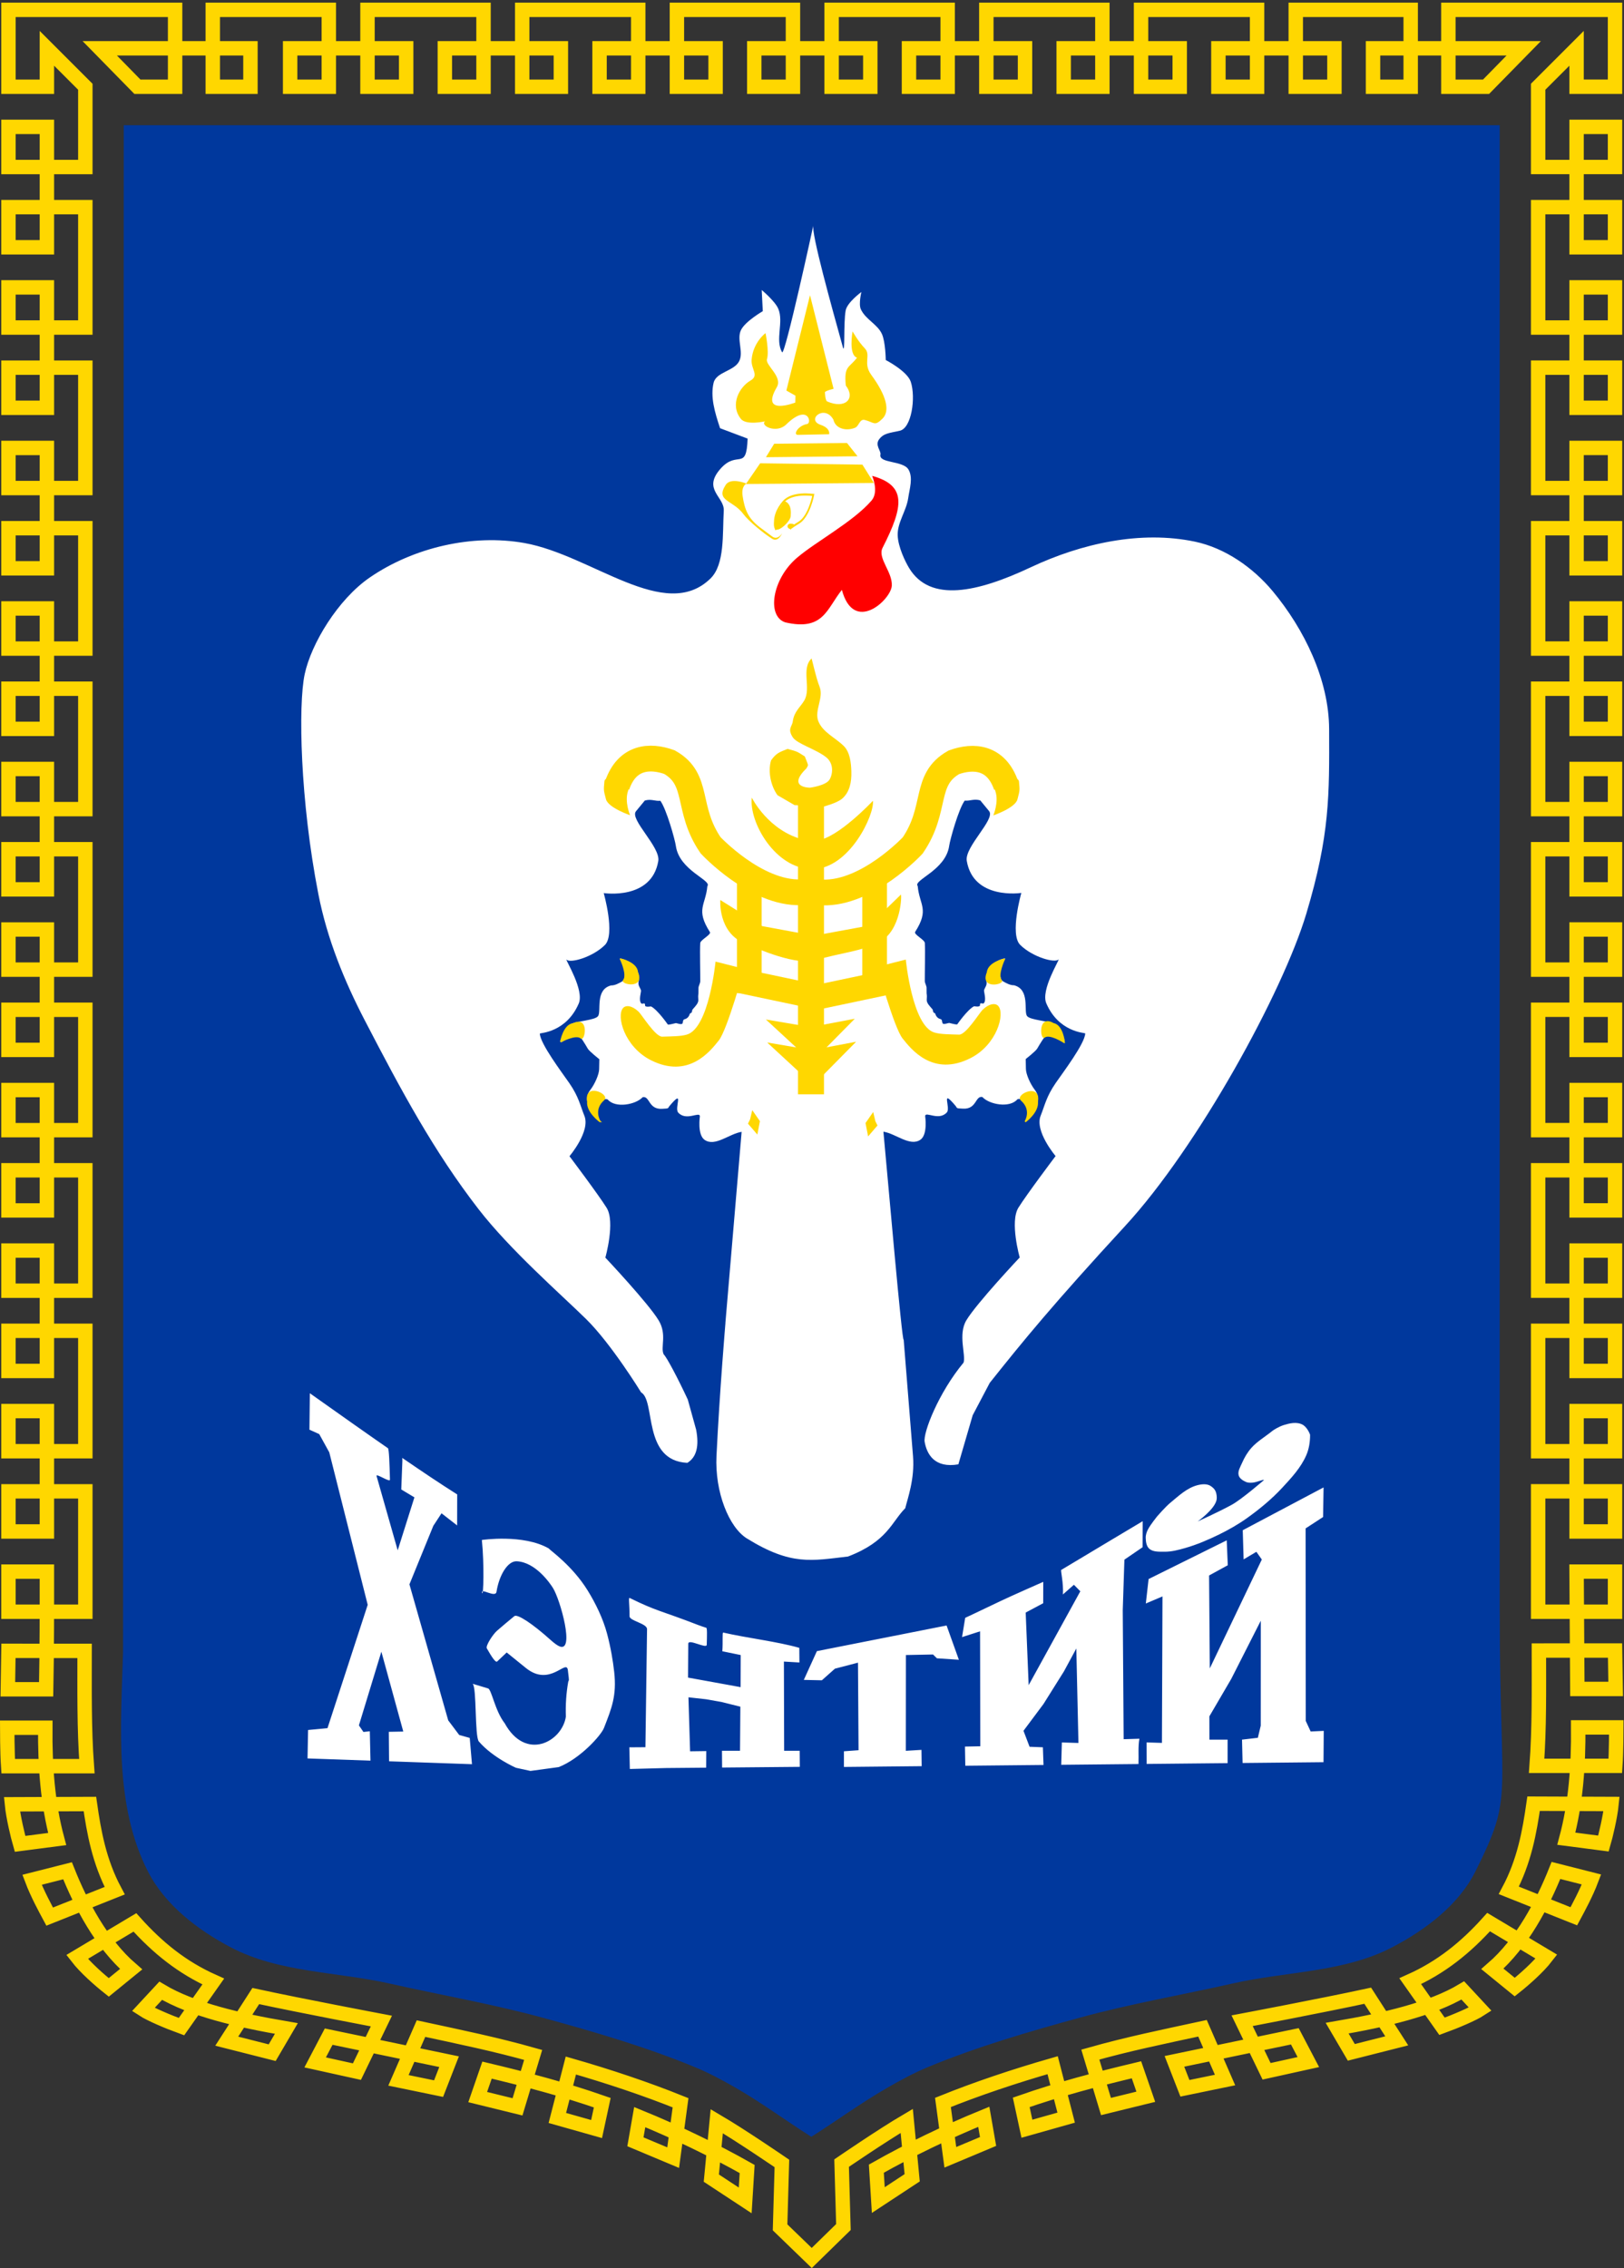 <?xml version="1.0" encoding="UTF-8" standalone="no"?>
<!-- Created with Inkscape (http://www.inkscape.org/) -->

<svg
   xmlns:dc="http://purl.org/dc/elements/1.1/"
   xmlns:cc="http://creativecommons.org/ns#"
   xmlns:rdf="http://www.w3.org/1999/02/22-rdf-syntax-ns#"
   xmlns:svg="http://www.w3.org/2000/svg"
   xmlns="http://www.w3.org/2000/svg"
   xmlns:sodipodi="http://sodipodi.sourceforge.net/DTD/sodipodi-0.dtd"
   xmlns:inkscape="http://www.inkscape.org/namespaces/inkscape"
   width="338"
   height="472"
   id="svg13046"
   version="1.1"
   inkscape:version="0.91 r13725"
   sodipodi:docname="Mn cos khentii aimag.svg"
   inkscape:export-filename="C:\drawing-6.png"
   inkscape:export-xdpi="90"
   inkscape:export-ydpi="90">
  <rect width="100%" height="100%" fill="#333333" stroke="none"/>
  <defs
     id="defs13048" />
  <sodipodi:namedview
     id="base"
     pagecolor="#ffffff"
     bordercolor="#666666"
     borderopacity="1.0"
     inkscape:pageopacity="0.0"
     inkscape:pageshadow="2"
     inkscape:zoom="1.4487369"
     inkscape:cx="73.206956"
     inkscape:cy="218.27338"
     inkscape:current-layer="layer6"
     inkscape:document-units="px"
     showgrid="false"
     inkscape:window-width="1562"
     inkscape:window-height="918"
     inkscape:window-x="43"
     inkscape:window-y="21"
     inkscape:window-maximized="0"
     showguides="true"
     inkscape:guide-bbox="true"
     fit-margin-top="0"
     fit-margin-left="0"
     fit-margin-right="0"
     fit-margin-bottom="0"
     inkscape:snap-global="true"
     inkscape:snap-intersection-paths="true"
     inkscape:snap-others="false"
     inkscape:snap-grids="false"
     inkscape:snap-to-guides="false"
     inkscape:object-nodes="true"
     inkscape:object-paths="true"
     inkscape:showpageshadow="false" />
  <g
     inkscape:groupmode="layer"
     id="layer2"
     inkscape:label="background"
     style="display:inline"
     transform="translate(0,-261.333)"
     sodipodi:insensitive="true">
    <path
       style="color:#000000;font-style:normal;font-variant:normal;font-weight:normal;font-stretch:normal;font-size:medium;line-height:normal;font-family:sans-serif;text-indent:0;text-align:start;text-decoration:none;text-decoration-line:none;text-decoration-style:solid;text-decoration-color:#000000;letter-spacing:normal;word-spacing:normal;text-transform:none;direction:ltr;block-progression:tb;writing-mode:lr-tb;baseline-shift:baseline;text-anchor:start;white-space:normal;clip-rule:nonzero;display:inline;overflow:visible;visibility:visible;opacity:1;isolation:auto;mix-blend-mode:normal;color-interpolation:sRGB;color-interpolation-filters:linearRGB;solid-color:#000000;solid-opacity:1;fill:#00389d;fill-opacity:1;fill-rule:evenodd;stroke:none;stroke-width:16;stroke-linecap:butt;stroke-linejoin:miter;stroke-miterlimit:4;stroke-dasharray:none;stroke-dashoffset:0;stroke-opacity:1;color-rendering:auto;image-rendering:auto;shape-rendering:auto;text-rendering:auto;enable-background:accumulate"
       d="m 25.756,287.387 286.373,0 0,275.959 0,33.576 0.008,0.17 c 0,39.608 2.973,37.575 -5.039,53.652 -3.49,7.003 -10.403,12.2 -17.338,15.824 -10.006,5.229 -22.015,5.019 -33.029,7.5 -10.634,2.395 -21.4,4.254 -31.914,7.131 -10.692,2.925 -21.382,6.044 -31.625,10.279 -2.927,1.21 -5.726,2.725 -8.473,4.303 -5.456,3.134 -11.018,7.183 -15.861,10.23 -5.354,-3.388 -10.285,-7.056 -15.684,-10.164 -2.745,-1.58 -5.546,-3.091 -8.473,-4.301 -10.244,-4.235 -20.934,-7.356 -31.627,-10.281 -10.513,-2.876 -21.279,-4.734 -31.912,-7.129 -11.014,-2.481 -23.023,-2.271 -33.029,-7.5 -6.935,-3.624 -13.78,-8.857 -17.338,-15.826 -6.966,-13.645 -5.655,-29.734 -5.189,-45.668 0,0 0.004,37.051 0.004,-0.121 l 0.146,-317.635 z"
       id="path4177"
       inkscape:connector-curvature="0"
       sodipodi:nodetypes="cccccaaaaaacaaaaaacccc" />
  </g>
  <g
     inkscape:groupmode="layer"
     id="layer6"
     inkscape:label="meander"
     style="display:inline"
     transform="translate(0,-261.333)">
    <path
       style="fill:none;fill-rule:evenodd;stroke:#ffd700;stroke-width:3;stroke-linecap:butt;stroke-linejoin:miter;stroke-miterlimit:4;stroke-dasharray:none;stroke-opacity:1"
       d="m 301.447,279.387 7.841,0 7.841,-8 -31.365,10e-6 0,8 7.841,0 0,-16 -23.922,0 0,16 8.05,0 0,-8 -24.15,0 0,8 8.05,0 0,-16 -24.15,0 0,16 8.05,0 0,-8 -24.15,-10e-6 1e-5,8 8.05,0 0,-16 -24.15,0 0,16 8.05,0 0,-8 -24.15,0 0,8 8.05,0 0,-16 -24.15,0 0,16 8.05,0 0,-8 -24.15,-10e-6 10e-6,8 8.05,0 0,-16 -24.15,0 0,16 8.05,0 0,-8 -24.15,0 0,8 8.05,0 0,-16 -24.15,0 0,16 8.05,0 0,-8 -24.15,-10e-6 1e-5,8 8.05,0 0,-16 -24.15,0 0,16 8.05,0 0,-8 -24.15,0 0,8 8.05,0 0,-16 -24.15,0 10e-6,16 7.841,0 0,-8 -31.365,-10e-6 7.841,8 7.841,0 0,-16 -34.683,-10e-6 0,16 8,0 0,-8 8,8 0,16.703 -16,0 0,-8.352 8,0 0,25.055 -8,0 0,-8.352 16,0 0,25.055 -16,0 0,-8.352 8,0 0,25.055 -8,0 0,-8.352 16,0 0,25.055 -16,0 0,-8.352 8,0 0,25.055 -8,0 0,-8.352 16,0 0,25.055 -16,0 0,-8.352 8,0 0,25.055 -8,0 0,-8.352 16,0 0,25.055 -16,0 0,-8.352 8,0 0,25.055 -8,0 0,-8.352 16,0 0,25.055 -16,0 0,-8.352 8,0 0,25.055 -8,0 0,-8.352 16,0 0,25.055 -16,0 0,-8.352 8,0 0,25.055 -8,0 0,-8.352 16,0 0,25.055 -16,0 0,-8.352 8,0 0,25.055 -8,0 0,-8.352 16,0 0,25.055 -16,0 0,-8.352 8,0 0,25.055 -8,0 0,-8.352 16,0 0,25.055 -16,0 0,-8.352 8,0 c 0.003,8.164 0.008,16.328 -0.155,24.491 l -7.974,0 0.129,-8 15.85,0.007 c 0,7.993 -0.114,16.199 0.466,23.993 l -16.375,0 c -0.194,-2.77 -0.199,-8 -0.199,-8 l 7.923,0 c -0.064,7.858 0.476,15.755 2.473,23.163 l -7.724,1.005 c -0.451,-1.546 -1.428,-5.591 -1.685,-8.232 l 16.224,-0.06 c 0.837,5.862 1.933,11.985 5.154,18.04 l -13.526,5.389 c -0.902,-1.675 -2.581,-4.763 -3.676,-7.661 l 7.394,-1.876 c 2.77,6.957 7.044,15.135 13.228,20.481 l -4.649,3.789 c -1.868,-1.481 -4.853,-4.083 -6.592,-6.337 l 12.031,-7.184 c 4.79,5.339 9.884,9.421 16.309,12.295 l -6.614,9.391 c -2.834,-1.031 -6.478,-2.584 -7.959,-3.55 l 3.634,-3.915 c 6.57,3.929 16.36,6.179 26.151,7.853 l -2.949,5.034 -9.457,-2.396 6.04,-9.391 c 9.211,1.997 26.145,5.203 26.145,5.203 l -5.092,10.526 -8.691,-1.919 2.81,-5.363 25.061,5.213 -2.185,5.606 -8.351,-1.721 4.69,-10.77 c 8.052,1.739 15.62,3.287 23.349,5.477 l -3.258,10.807 -8.287,-2.033 1.941,-5.613 c 8.116,1.932 16.061,4.01 23.983,6.779 l -1.182,5.487 -8.167,-2.308 2.813,-10.916 c 7.858,2.254 15.81,4.919 22.831,7.753 l -1.539,11.419 -7.856,-3.295 0.895,-5.138 c 7.675,3.132 15.533,6.931 22.361,10.796 l -0.405,6.537 -7.052,-4.638 1.132,-11.842 c 5.153,3.027 13.557,8.789 13.557,8.789 l -0.379,13.302 6.592,6.372 6.592,-6.44 -0.379,-13.302 c 0,0 8.404,-5.762 13.557,-8.789 l 1.132,11.842 -7.052,4.638 -0.405,-6.537 c 6.828,-3.865 14.685,-7.664 22.361,-10.796 l 0.895,5.138 -7.856,3.295 -1.539,-11.419 c 7.021,-2.834 14.973,-5.499 22.831,-7.753 l 2.813,10.916 -8.167,2.308 -1.182,-5.487 c 7.923,-2.77 15.867,-4.847 23.983,-6.779 l 1.941,5.613 -8.287,2.033 -3.258,-10.807 c 7.729,-2.19 15.298,-3.738 23.349,-5.477 l 4.69,10.77 -8.351,1.721 -2.185,-5.606 25.061,-5.213 2.81,5.363 -8.691,1.919 -5.092,-10.526 c 0,0 16.934,-3.206 26.145,-5.203 l 6.04,9.391 -9.457,2.396 -2.949,-5.034 c 9.791,-1.675 19.581,-3.924 26.151,-7.853 l 3.634,3.915 c -1.481,0.966 -5.125,2.519 -7.959,3.55 l -6.614,-9.391 c 6.425,-2.874 11.52,-6.957 16.309,-12.295 l 12.031,7.184 c -1.739,2.254 -4.724,4.856 -6.592,6.337 l -4.649,-3.789 c 6.184,-5.346 10.458,-13.525 13.228,-20.481 l 7.394,1.876 c -1.095,2.899 -2.774,5.987 -3.676,7.661 l -13.526,-5.389 c 3.221,-6.055 4.316,-12.179 5.154,-18.04 l 16.224,0.06 c -0.258,2.641 -1.234,6.686 -1.685,8.232 l -7.724,-1.005 c 1.997,-7.407 2.538,-15.305 2.473,-23.163 l 7.923,0 c 0,0 -0.005,5.23 -0.199,8 l -16.375,0 c 0.58,-7.794 0.466,-16 0.466,-23.993 l 15.85,-0.007 0.129,8 -7.974,0 -0.159,-24.424 8,0 0,8.352 -16,0 0,-25.055 16,0 0,8.352 -8,0 0,-25.055 8,0 0,8.352 -16,0 0,-25.055 16,0 0,8.352 -8,0 0,-25.055 8,0 0,8.352 -16,0 0,-25.055 16,0 0,8.352 -8,0 0,-25.055 8,0 0,8.352 -16,0 0,-25.055 16,0 0,8.352 -8,0 0,-25.055 8,0 0,8.352 -16,0 0,-25.055 16,0 0,8.352 -8,0 0,-25.055 8,0 0,8.352 -16,0 0,-25.055 16,0 0,8.352 -8,0 0,-25.055 8,0 0,8.352 -16,0 0,-25.055 16,0 0,8.352 -8,0 0,-25.055 8,0 0,8.352 -16,0 0,-25.055 16,0 0,8.352 -8,0 0,-25.055 8,0 0,8.352 -16,0 0,-25.055 16,0 0,8.352 -8,0 0,-25.055 8,0 0,8.352 -16,0 0,-16.703 8,-8 0,8 8,0 0,-16 -34.683,10e-6 z"
       id="path4769"
       inkscape:connector-curvature="0"
       sodipodi:nodetypes="cccccccccccccccccccccccccccccccccccccccccccccccccccccccccccccccccccccccccccccccccccccccccccccccccccccccccccccccccccccccccccccccccccccccccccccccccccccccccccccccccccccccccccccccccccccccccccccccccccccccccccccccccccccccccccccccccccccccccccccccccccccccccccccccccccccccccccccccccccccccccccccccccccccccccccccccccccccccccccccccccccccccccccccccccccccccc" />
  </g>
  <g
     inkscape:groupmode="layer"
     id="layer5"
     inkscape:label="text"
     style="display:inline"
     transform="translate(0,-261.333)"
     sodipodi:insensitive="true">
    <path
       sodipodi:nodetypes="cccccccccccccccccsscccsssscssccccsaaaaacscssssscsaaaaaaaacccccccccccccccccccccccccccccccccccssccccccscccccccccccccccccscccccccccccccccccccccsssssssssscsssccccscccssssccccsccccsscccccccccccccccccccccccccc"
       inkscape:connector-curvature="0"
       id="path4566"
       d="m 138.648,629.27 8.328,-0.074 0.022,-3.452 -3.372,0.045 -0.34,-11.237 3.69,0.412 3.217,0.566 3.896,0.975 -0.069,9.176 -3.756,-7.7e-4 0.025,3.489 16.178,-0.145 -0.025,-3.343 -3.239,-0.002 -0.05,-18.564 3.229,0.192 -0.026,-3.049 c -4.688,-1.334 -10.701,-2.005 -15.83,-3.18 -0.237,-0.054 -0.037,1.831 -0.186,3.893 l 3.822,0.787 -0.02,6.678 -10.939,-1.986 0.047,-7.054 c 0.007,-1.109 3.816,1.15 3.843,0.223 0.061,-2.079 0.1,-3.474 -0.101,-3.535 -0.57,-0.174 -1.106,-0.355 -1.602,-0.547 -8.066,-3.117 -8.586,-2.829 -14.328,-5.654 -0.312,-0.154 -0.038,1.118 -0.032,3.809 0,0.969 3.675,1.49 3.639,2.69 l -0.338,24.556 -3.346,0.024 0.101,4.505 m 136.123,-71.576 c -1.095,0.339 -2.212,1.07 -2.448,1.265 -1.422,1.171 -3.108,2.12 -4.343,3.526 -0.793,0.904 -1.422,1.97 -1.903,3.08 -0.358,0.827 -0.959,1.747 -0.708,2.614 0.19,0.655 0.892,1.079 1.502,1.357 0.406,0.184 0.88,0.177 1.323,0.154 0.828,-0.043 2.399,-0.758 2.43,-0.54 0,0 -4.628,4.009 -6.71,5.146 -2.798,1.529 -7.09,3.464 -7.09,3.464 0,0 3.622,-2.56 3.955,-4.565 0.08,-0.482 -0.019,-1.25 -0.213,-1.697 -0.212,-0.487 -0.575,-0.807 -1.009,-1.104 -0.789,-0.54 -1.925,-0.409 -2.844,-0.162 -2.141,0.575 -3.873,2.236 -5.596,3.659 -1.006,0.831 -2.731,2.818 -2.731,2.818 0,0 -1.33,1.656 -1.859,2.629 -0.301,0.554 -0.52,1.194 -0.508,1.828 0.014,0.788 0.138,1.727 0.715,2.25 0.812,0.737 2.109,0.632 3.195,0.645 1.44,0.017 2.869,-0.363 4.257,-0.759 2.443,-0.697 4.803,-1.704 7.091,-2.824 2.044,-1.001 4.037,-2.136 5.893,-3.466 2.592,-1.858 5.08,-3.913 7.258,-6.262 1.902,-2.051 3.881,-4.178 5.003,-6.761 0.576,-1.325 0.807,-2.824 0.796,-4.274 0,0 -0.432,-1.343 -1.443,-2.033 -1.298,-0.759 -2.857,-0.338 -4.013,0.011 z m -8.558,21.892 0.18,6.066 2.656,-1.576 1.131,1.606 -10.824,22.654 -0.15,-19.332 3.891,-2.13 -0.221,-5.186 -16.26,8.057 -0.578,5.09 3.469,-1.473 -0.115,30.479 -3.194,-0.098 0.019,4.479 16.841,-0.167 4.5e-4,-4.892 -3.784,10e-6 -0.01,-4.845 4.552,-7.789 6.147,-12.108 -0.007,21.838 -0.6,2.521 -3.296,0.385 0.118,4.86 16.843,-0.167 0.048,-6.519 -2.722,0.131 -1.021,-2.199 -0.032,-40.064 3.637,-2.368 0.102,-6.161 m -37.643,7.027 c 0,0 -10.637,6.343 -16.956,10.143 -0.168,0.101 0.497,2.675 0.351,5.105 l 2.287,-2.017 1.333,1.357 -10.752,19.536 -0.617,-15.109 3.645,-1.941 0.011,-4.45 c 0,0 -6.779,2.985 -8.853,3.981 -4.478,2.15 -7.394,3.509 -7.394,3.509 l -0.657,4.011 3.75,-1.204 0.05,23.921 -3.192,0.064 0.07,3.985 16.275,-0.161 -0.128,-3.677 -2.769,-0.108 -1.268,-3.325 4.163,-5.577 4.256,-6.788 2.577,-4.767 0.44,19.663 -3.45,-0.105 -0.132,4.649 16.081,-0.159 c 0.066,-1.838 -0.112,-3.62 0.191,-5.266 l -3.279,0.099 -0.188,-26.82 0.344,-10.542 3.789,-2.591 m -67.79,21.626 -2.722,5.985 3.756,0.082 2.72,-2.417 4.797,-1.25 0.12,18.218 -3.044,0.223 0,3.259 16.18,-0.16 -0.042,-3.394 -3.256,0.197 0.017,-19.933 5.645,-0.112 0.807,0.795 4.573,0.302 -2.559,-7.133 m -96.722,-17.796 c 0.521,5.036 0.327,11.9 0.053,11.026 -0.372,-1.185 2.78,1.12 2.994,-0.238 0.555,-3.517 2.358,-6.441 4.21,-6.354 3.93,0.185 6.942,4.593 7.542,5.559 1.547,2.486 4.594,13.497 1.353,12.144 -0.442,-0.184 -1.065,-0.626 -1.914,-1.389 -3.776,-3.393 -6.87,-5.395 -7.473,-4.901 -1.092,0.895 -2.285,1.893 -3.598,3.029 -0.837,0.724 -2.439,3.143 -2.131,3.685 0.976,1.718 1.824,3.036 2.151,2.726 l 1.983,-1.877 3.984,3.225 c 5.061,4.096 8.446,-2.001 8.744,0.453 0.354,2.916 0.197,1.744 0.064,2.505 -0.394,2.261 -0.567,4.67 -0.478,7.179 -0.789,5.218 -8.347,9.333 -12.73,1.375 -2.061,-2.636 -2.74,-7.151 -3.496,-7.263 l -3.177,-0.958 c 0.878,0.736 0.4,10.981 1.297,12.019 2.917,3.376 7.751,5.481 7.719,5.462 l 3.021,0.655 5.892,-0.8 c 4.48,-1.778 8.796,-6.586 9.406,-8.149 1.603,-4.108 2.675,-6.699 2.126,-11.659 -0.252,-2.278 -0.72,-5.091 -1.486,-7.965 -0.837,-3.143 -2.408,-6.357 -4.06,-9.019 -3.18,-5.122 -7.667,-8.211 -8.102,-8.727 -5.336,-3.022 -13.894,-1.744 -13.894,-1.744 z m -5.134,-9.477 c -3.801,-2.409 -7.381,-4.82 -11.422,-7.589 -0.042,-0.029 0.037,0.256 0.007,0.749 l -0.225,5.806 2.736,1.644 -3.478,11.024 -4.404,-15.48 c -0.135,-0.623 2.81,1.422 2.794,0.78 -0.083,-3.305 -0.199,-6.398 -0.419,-6.55 -4.813,-3.335 -10.077,-7.066 -16.255,-11.441 l -0.086,7.582 2.04,0.921 2.09,3.796 7.997,31.73 -8.367,25.664 -4.044,0.384 -0.112,5.921 13.099,0.459 -0.136,-6.112 -1.325,0.143 -0.945,-1.368 4.674,-15.34 4.561,16.622 -3.011,0.055 0.053,6.136 17.256,0.605 -0.468,-5.471 -2.194,-0.614 -2.283,-3.039 -8.073,-28.303 4.971,-12.183 1.71,-2.608 3.246,2.528 z"
       style="display:inline;fill:#ffffff;fill-opacity:1;stroke:none" />
  </g>
  <g
     inkscape:groupmode="layer"
     id="layer4"
     inkscape:label="shape"
     style="display:inline"
     transform="translate(0,-261.333)"
     sodipodi:insensitive="true">
    <path
       sodipodi:nodetypes="ccssssscccsscscssssccsccaaascscsssssssssscsccsscscscsccscsccccczasszassasccsaacccsssscsacascsaaassaaszzccccscscsccscscscssccscsssssssssscscsaaaccsccsssscscsscccsssssccscccssc"
       inkscape:connector-curvature="0"
       id="path3929-1"
       d="m 150.976,536.638 3.378,-39.76 c -2.585,0.394 -5.517,3.166 -7.697,1.674 -1.577,-1.08 -0.99,-4.92 -0.99,-4.92 -0.047,-1.076 -2.834,1.089 -4.513,-0.765 -0.874,-0.965 1.379,-5.151 -1.79,-1.392 -0.462,0.548 0.007,0.524 -1.568,0.61 -2.89,0.158 -2.521,-2.732 -4.039,-2.423 -1.427,1.565 -5.689,2.359 -7.279,0.48 -0.945,-0.484 -3.625,1.147 -1.809,4.215 1.367,1.598 -4.357,-2.915 -1.84,-6.163 1,-1.29 1.848,-3.301 1.869,-4.356 l 0.041,-2.074 c 0,0 -2.077,-1.633 -2.39,-2.173 -0.652,-1.122 -1.507,-2.544 -2.009,-2.867 -0.317,0.011 -1.267,0.613 -1.96,0.649 -0.509,0.027 -2.546,1.946 -1.444,-0.125 0.095,-0.179 0.268,-1.942 1.967,-2.836 1.163,-0.612 4.953,-0.746 5.574,-1.624 0.711,-1.006 -0.678,-5.507 2.691,-6.38 0.808,0.014 1.568,-0.404 2.354,-0.856 0.764,-0.439 0.776,-2.892 -0.516,-4.672 -0.196,-0.271 4.17,0.675 3.978,4.329 -0.323,1.201 0.138,1.388 0.423,2.212 0.088,0.269 -0.555,2.067 0.056,2.729 0.165,0.179 0.533,-0.099 0.718,0.057 0.131,0.111 0,0.393 0.135,0.503 0.312,0.26 1.116,0.032 1.204,0.078 1.369,0.723 3.451,3.724 3.451,3.724 0.025,0.145 0.798,-0.043 1.67,-0.257 0.151,-0.037 1.232,0.413 1.395,0.071 0.186,-0.388 0.025,-0.781 0.474,-0.893 0.502,-0.125 0.888,-0.514 1.047,-1.092 0.038,-0.14 0.309,-0.179 0.4,-0.321 0.111,-0.174 0.052,-0.453 0.206,-0.631 0.547,-0.634 1.237,-1.295 1.176,-1.989 -0.096,-1.095 0.069,-1.479 0.029,-0.967 -0.1,1.277 0.026,-0.105 0.007,-1.504 -0.007,-0.365 0.363,-0.982 0.367,-1.372 0.019,-1.581 -0.106,-6.143 -0.007,-7.938 0.04,-0.713 2.362,-1.776 2.01,-2.326 -3.008,-4.71 -0.887,-5.555 -0.526,-9.53 1.023,-1.253 -5.854,-3.246 -6.557,-8.406 -0.17,-1.249 -1.965,-7.69 -3.23,-9.378 -1.077,0.122 -1.896,-0.431 -3.231,-0.045 l -1.837,2.231 c -1.385,1.683 5.137,7.43 4.644,10.354 -1.383,8.208 -11.356,6.674 -11.356,6.674 0,0 2.457,8.615 0.24,10.809 -2.593,2.566 -7.304,3.87 -8.002,3.014 -0.157,0.208 3.758,6.389 2.562,9.159 -2.578,5.972 -7.888,6.107 -8.1,6.244 0.057,2.098 4.647,8.16 6.136,10.316 1.973,2.857 2.286,4.696 3.129,6.781 1.337,3.23 -3.094,8.434 -3.094,8.434 0,0 5.994,7.948 7.733,10.738 1.838,2.948 -0.265,10.367 -0.265,10.367 0,0 8.901,9.44 11.091,13.053 1.8,2.968 0.318,5.653 1.062,7.095 0.573,0.505 2.852,4.774 5.003,9.387 l 1.739,6.272 c 0.641,3.361 0.124,5.698 -1.825,6.901 -9.413,-0.452 -6.536,-12.893 -9.631,-14.667 0,0 -6.201,-10.122 -11.506,-15.318 -5.305,-5.196 -15.815,-14.388 -22.346,-22.836 -9.331,-12.072 -16.037,-24.587 -23.677,-39.305 -4.196,-8.082 -7.802,-16.836 -9.633,-26.195 -3.807,-19.463 -4.219,-39.392 -2.859,-45.78 1.36,-6.388 6.945,-15.614 13.569,-20.158 9.124,-6.259 21.387,-9.09 32.209,-7.152 14.003,2.509 29.233,16.65 38.7,7.357 2.997,-2.942 2.466,-9.303 2.749,-14.08 0.173,-2.926 -4.517,-4.437 -0.654,-8.77 3.521,-3.95 5.368,0.682 5.617,-6.247 -1.758,-0.652 -5.73,-2.159 -5.73,-2.159 -1.113,-3.339 -2.048,-6.515 -1.349,-9.449 0.546,-2.292 4.292,-2.414 5.335,-4.521 0.953,-1.927 -0.577,-4.537 0.368,-6.469 0.885,-1.811 4.537,-3.92 4.537,-3.92 0,0 -0.227,-4.245 -0.227,-4.406 0,0 2.758,2.291 3.444,3.895 1.187,2.777 -0.697,6.436 0.792,9.056 0.562,0.989 6.615,-26.803 6.511,-26.44 -0.469,1.631 3.771,16.836 6.144,25.38 0.502,1.808 0.091,-4.998 0.586,-7.644 0.311,-1.664 3.267,-3.831 3.267,-3.831 0,0 -0.613,2.509 -0.112,3.592 0.999,2.16 3.456,3.088 4.391,5.157 0.747,1.654 0.794,5.406 0.794,5.406 0,0 4.494,2.325 5.211,4.541 1.069,3.304 0.164,9.625 -2.286,10.176 -2.211,0.498 -3.357,0.502 -4.316,1.801 -0.903,1.224 0.451,2.42 0.287,3.135 -0.437,1.907 4.715,1.215 5.841,3.149 0.993,1.706 0.215,3.991 -0.068,5.954 -0.383,2.651 -2.266,5.044 -2.185,7.723 0.073,2.421 1.601,5.539 2.395,6.842 4.374,7.176 14.129,5.068 25.302,-0.189 10.582,-4.979 22.902,-7.706 34.195,-5.327 6.218,1.31 12.049,5.358 16.162,10.304 6.57,7.9 11.702,18.438 11.74,28.704 0.051,13.744 0.159,22.023 -4.747,38.402 -4.905,16.379 -22.577,48.562 -37.671,64.954 -15.095,16.392 -21.215,23.898 -28.221,32.697 l -3.546,6.732 -2.981,10.218 c -4.949,0.854 -6.561,-2.102 -7.018,-4.683 l 0,-1e-5 c -0.339,-1.911 2.879,-10.203 8.102,-16.491 0.514,-1.592 -1.209,-5.859 0.591,-8.826 2.191,-3.613 11.091,-13.053 11.091,-13.053 0,0 -2.103,-7.419 -0.265,-10.367 1.739,-2.789 7.733,-10.738 7.733,-10.738 0,0 -4.431,-5.204 -3.094,-8.434 0.843,-2.085 1.156,-3.924 3.129,-6.781 1.489,-2.156 6.079,-8.218 6.136,-10.316 -0.211,-0.137 -5.522,-0.273 -8.1,-6.244 -1.196,-2.77 2.719,-8.951 2.562,-9.159 -0.698,0.856 -5.409,-0.449 -8.002,-3.014 -2.217,-2.194 0.24,-10.809 0.24,-10.809 0,0 -9.973,1.534 -11.356,-6.674 -0.493,-2.925 6.029,-8.672 4.644,-10.354 l -1.837,-2.231 c -1.335,-0.386 -2.154,0.167 -3.231,0.045 -1.265,1.687 -3.06,8.129 -3.23,9.378 -0.703,5.16 -7.58,7.153 -6.557,8.406 0.36,3.975 2.482,4.82 -0.526,9.53 -0.351,0.55 1.97,1.613 2.01,2.326 0.099,1.795 -0.025,6.357 -0.007,7.938 0.007,0.389 0.375,1.007 0.367,1.372 -0.018,1.399 0.108,2.781 0.008,1.504 -0.041,-0.512 0.125,-0.128 0.029,0.967 -0.061,0.694 0.629,1.355 1.176,1.989 0.153,0.178 0.095,0.457 0.206,0.631 0.091,0.143 0.362,0.181 0.4,0.321 0.158,0.578 0.545,0.967 1.047,1.092 0.449,0.112 0.288,0.506 0.474,0.893 0.163,0.341 1.244,-0.109 1.395,-0.071 0.872,0.214 1.644,0.402 1.67,0.257 0,0 2.082,-3.001 3.451,-3.724 0.088,-0.046 0.892,0.182 1.204,-0.078 0.134,-0.11 0,-0.392 0.134,-0.503 0.185,-0.156 0.553,0.121 0.718,-0.057 0.611,-0.661 -0.032,-2.46 0.055,-2.729 0.284,-0.823 0.746,-1.01 0.423,-2.212 -0.192,-3.653 4.174,-4.599 3.978,-4.329 -1.292,1.78 -1.28,4.233 -0.516,4.672 0.786,0.452 1.545,0.87 2.354,0.856 3.37,0.873 1.981,5.374 2.691,6.381 0.621,0.879 4.411,1.012 5.574,1.624 1.699,0.894 1.871,2.657 1.967,2.836 1.103,2.07 -0.935,0.152 -1.444,0.125 -0.694,-0.037 -1.644,-0.639 -1.96,-0.649 -0.502,0.322 -1.357,1.744 -2.009,2.867 -0.314,0.54 -2.39,2.173 -2.39,2.173 l 0.041,2.074 c 0.021,1.055 0.869,3.066 1.869,4.356 2.518,3.248 -3.206,7.761 -1.84,6.163 1.816,-3.068 -0.864,-4.699 -1.809,-4.215 -1.591,1.879 -5.852,1.085 -7.279,-0.48 -1.518,-0.309 -1.149,2.582 -4.039,2.423 -1.575,-0.086 -1.106,-0.062 -1.568,-0.61 -3.17,-3.759 -0.916,0.427 -1.79,1.392 -1.679,1.854 -4.466,-0.311 -4.513,0.765 0,0 0.587,3.841 -0.99,4.92 -2.18,1.493 -5.112,-1.279 -7.697,-1.674 0.88,9.349 3.894,44.158 4.216,43.28 l 1.946,24.282 c 0.378,4.717 -1.146,8.815 -1.617,10.792 -2.874,2.887 -3.672,6.889 -11.898,10.05 l 3.7e-4,3.1e-4 c -7.566,0.871 -11.811,1.968 -21.059,-3.753 -3.73,-2.307 -6.7,-9.649 -6.331,-17.198 0.656,-13.426 1.863,-27.645 1.863,-27.645"
       style="fill:#ffffff;fill-opacity:1;stroke:none" />
  </g>
  <g
     inkscape:groupmode="layer"
     id="layer3"
     inkscape:label="detail"
     style="display:inline"
     transform="translate(0,-261.333)"
     sodipodi:insensitive="true">
    <g
       style="stroke:#ffff00;stroke-width:0.999;stroke-miterlimit:4;stroke-dasharray:none;stroke-opacity:1"
       transform="matrix(0.347,0.079,-0.093,0.439,-167.402,114.764)"
       id="g5266">
      <path
         style="fill:none;stroke:#ffd700;stroke-width:0.999;stroke-miterlimit:4;stroke-dasharray:none;stroke-opacity:1"
         d="m 1053.905,395.399 c -3.504,-4.782 -1.757,-9.758 0.709,-13.371 3.796,-5.563 16.099,-6.187 16.345,-6.232 0,0 0.222,10.098 -4.882,13.97 -5.315,4.033 -3.797,3.466 -3.797,3.466"
         id="path4491"
         inkscape:connector-curvature="0"
         sodipodi:nodetypes="cscsc" />
      <path
         sodipodi:nodetypes="cssc"
         inkscape:connector-curvature="0"
         id="path5262"
         d="m 1055.179,381.474 c 2.271,0.327 4.663,1.356 5.421,6.256 0.377,2.438 -4.489,7.842 -6.759,7.515 -2.271,-0.327 -2.443,-4.186 -1.179,-8.477"
         style="fill:#ffd700;fill-opacity:1;stroke:none" />
      <path
         transform="matrix(1.421,-0.257,0.304,1.129,-286.915,-61.179)"
         style="fill:#ffd700;fill-opacity:1;stroke:none"
         d="m 824,589.016 c 0,0.57 -0.478,1.031 -1.068,1.031 -0.59,0 -1.068,-0.462 -1.068,-1.031 0,-0.57 0.478,-1.031 1.068,-1.031 0.573,0 1.578,0.002 1.601,0.555"
         id="path15182"
         inkscape:connector-curvature="0"
         sodipodi:nodetypes="csssc" />
    </g>
    <path
       sodipodi:nodetypes="ccccsccczszsscscssscssscssccc"
       inkscape:connector-curvature="0"
       id="rect10646"
       d="m 163.666,342.608 4.92,-19.839 4.906,19.479 c -0.302,0.109 -1.186,0.232 -1.804,0.664 0,0 0.043,1.781 0.466,1.965 3.789,1.649 5.971,-0.613 3.88,-3.312 -0.404,-4.206 0.692,-3.587 2.337,-5.801 -1.816,-0.543 -0.93,-5.463 -0.93,-5.463 0,0 1.179,2.107 2.544,3.522 1.365,1.415 -0.455,3.064 1.359,5.536 3.147,4.288 3.963,7.502 2.314,9.111 -1.648,1.609 -1.655,0.801 -3.638,0.268 -1.152,-0.31 -1.183,1.275 -2.086,1.628 -1.986,0.778 -4.1,0.068 -4.467,-1.684 -1.856,-3.319 -5.773,0.01 -2.664,1.066 2.12,0.72 1.759,1.952 1.759,1.952 l -6.482,0.131 c -1.085,0.022 -0.013,-1.927 1.915,-2.263 1.032,-0.18 0.212,-4.37 -4.372,0.109 -1.993,1.947 -5.472,0.268 -4.406,-0.657 0,0 -3.893,0.888 -5.013,-0.508 -2.371,-2.958 -0.286,-6.668 1.975,-7.967 1.919,-1.102 0.087,-2.359 0.255,-4.377 0.301,-3.603 2.893,-5.509 2.893,-5.509 0,0 0.787,3.849 0.302,5.419 -0.389,1.258 3.328,3.646 2.046,5.833 -3.572,6.091 3.847,3.196 3.847,3.196 l 0.035,-1.435 z"
       style="fill:#ffd700;fill-opacity:1;stroke:none" />
    <path
       style="fill:#ffd700;fill-opacity:1;stroke:none"
       d="m 151.045,362.231 c 1.05,-1.623 4.303,-0.265 4.303,-0.265 0,0 -1.102,0.501 -0.791,2.577 0.456,3.042 1.243,4.697 3.534,6.484 0,0 0,-0.006 2.632,1.96 1.153,0.86 2.057,-0.682 2.057,-0.682 0,0 -0.79,1.957 -2.077,1.148 -1.871,-1.177 -4.985,-3.768 -5.94,-5.08 -2.222,-3.053 -5.943,-2.702 -3.717,-6.142 z"
       id="rect5299"
       inkscape:connector-curvature="0"
       sodipodi:nodetypes="scssscsss" />
    <g
       transform="matrix(0.757,0,0,0.766,-648.071,74.057)"
       id="g6760"
       style="fill:#ffd700;fill-opacity:1">
      <path
         sodipodi:nodetypes="csscsc"
         inkscape:connector-curvature="0"
         id="rect3340"
         d="m 1130.045,458.835 c -1.001,-2.068 6.363,-4.616 6.572,-2.367 0.231,2.477 0.235,2.355 -0.427,4.845 -0.618,2.324 -6.627,4.345 -6.627,4.345 0,0 1.565,-3.614 0.572,-6.556 z"
         style="fill:#ffd700;fill-opacity:1;stroke:none"
         transform="translate(-0.357,0.357)" />
      <path
         sodipodi:nodetypes="csscsc"
         inkscape:connector-curvature="0"
         id="rect3340-0"
         d="m 1130.045,458.835 c -1.001,-2.068 6.363,-4.616 6.572,-2.367 0.231,2.477 0.235,2.355 -0.427,4.845 -0.618,2.324 -6.627,4.345 -6.627,4.345 0,0 1.565,-3.614 0.572,-6.556 z"
         style="fill:#ffd700;fill-opacity:1;stroke:none"
         transform="matrix(-1,0,0,1,2158.897,0.305)" />
      <g
         transform="matrix(0.986,0,0,1,151.305,164.655)"
         id="g10642"
         style="fill:#ffd700;fill-opacity:1">
        <g
           id="g6713"
           style="fill:#ffd700;fill-opacity:1">
          <path
             sodipodi:nodetypes="cccccccccccc"
             inkscape:connector-curvature="0"
             id="rect6841"
             d="m 1075.714,461.786 7.143,0 0,22.143 0,2.5 0,3.214 0,10 0,4.286 0,8.571 0,4.643 0,24.643 -7.143,0 z"
             style="fill:#ffd700;fill-opacity:1;stroke:none"
             transform="matrix(1.014,0,0,1,-153.451,-164.655)" />
          <rect
             y="481.786"
             x="1058.929"
             height="32.5"
             width="6.786"
             id="rect3375-9"
             style="fill:#ffd700;fill-opacity:1;stroke:none"
             transform="matrix(1.014,0,0,1,-153.451,-164.655)" />
          <path
             style="fill:none;stroke:#ffd700;stroke-width:7;stroke-linecap:butt;stroke-linejoin:miter;stroke-miterlimit:4;stroke-dasharray:none;stroke-opacity:1"
             d="m 1082.753,486.594 c 12.433,0.434 24.865,-12.78 24.865,-12.78 6.923,-10.028 2.865,-17.875 11.318,-22.586 5.364,-1.898 11.649,-1.535 14.375,6.324"
             id="path6844"
             inkscape:connector-curvature="0"
             sodipodi:nodetypes="cscc"
             transform="matrix(1.014,0,0,1,-153.813,-164.298)" />
          <path
             style="fill:none;stroke:#ffd700;stroke-width:7;stroke-linecap:butt;stroke-linejoin:miter;stroke-miterlimit:4;stroke-dasharray:none;stroke-opacity:1"
             d="m 1082.753,486.594 c 12.433,0.434 24.865,-12.78 24.865,-12.78 6.923,-10.028 2.865,-17.875 11.318,-22.586 5.364,-1.898 11.649,-1.535 14.375,6.324"
             id="path6844-4"
             inkscape:connector-curvature="0"
             sodipodi:nodetypes="cscc"
             transform="matrix(-1.014,0,0,1,2036.068,-164.349)" />
          <rect
             style="fill:#ffd700;fill-opacity:1;stroke:none"
             id="rect3375"
             width="6.786"
             height="32.5"
             x="1093.393"
             y="481.429"
             transform="matrix(1.014,0,0,1,-153.451,-164.655)" />
          <rect
             style="fill:#ffd700;fill-opacity:1;stroke:none"
             id="rect3375-4-4"
             width="6.727"
             height="24.826"
             x="282.384"
             y="-1132.698"
             transform="matrix(-0.095,0.996,-0.993,-0.204,-153.451,-164.655)" />
          <rect
             style="fill:#ffd700;fill-opacity:1;stroke:none"
             id="rect3375-4-4-5"
             width="6.727"
             height="24.826"
             x="725.928"
             y="1033.686"
             transform="matrix(0.095,0.996,0.993,-0.204,-153.451,-164.655)" />
          <path
             style="fill:#ffd700;fill-opacity:1;stroke:none"
             d="m 1104.008,487.536 c 0.245,-0.071 0.174,9.713 -5.891,12.889 -4.718,2.471 -10.847,2.96 -17.511,4.896 -5.345,1.552 -15.379,-2.799 -19.683,-4.59 -7.255,-3.019 -6.576,-11.731 -6.576,-11.731 l 11.499,7.087 14.27,2.607 15.085,-2.736 z"
             id="path4220-5"
             inkscape:connector-curvature="0"
             sodipodi:nodetypes="csssccccc"
             transform="matrix(1.014,0,0,1,-153.451,-164.655)" />
          <path
             style="fill:#ffd700;fill-opacity:1;stroke:none"
             d="m 1079.665,480.601 c -10.177,0 -17.461,-12.753 -16.657,-19.417 0,0 4.559,9.147 14.405,11.463 2.24,0.527 -0.975,0.441 3.557,0.119 5.532,-0.392 15.344,-10.715 15.344,-10.715 0.49,3.7 -6.473,18.55 -16.649,18.55 z"
             id="path7718"
             inkscape:connector-curvature="0"
             sodipodi:nodetypes="scsscs"
             transform="matrix(1.014,0,0,1,-153.451,-164.655)" />
          <path
             style="fill:#ffd700;fill-opacity:1;stroke:none"
             d="m 1079.182,523.522 12.149,-2.267 -11.767,11.775 -12.682,-11.571"
             id="rect4297-2"
             inkscape:connector-curvature="0"
             sodipodi:nodetypes="cccc"
             transform="matrix(1.014,0,0,1,-153.451,-164.655)" />
          <path
             style="fill:#ffd700;fill-opacity:1;stroke:none"
             d="m 1079.54,529.772 12.149,-2.267 -11.767,11.775 -12.682,-11.571"
             id="rect4297-2-7"
             inkscape:connector-curvature="0"
             sodipodi:nodetypes="cccc"
             transform="matrix(1.014,0,0,1,-153.451,-164.655)" />
          <path
             style="fill:#ffd700;fill-opacity:1;stroke:none"
             d="m 1097.5,507.143 7.857,-1.964 c 0,0 1.756,18.009 7.857,19.821 1.75,0.52 4.39,0.487 6.797,0.571 1.89,0.066 5.616,-5.949 6.478,-6.762 1.846,-1.742 3.546,-1.859 4.296,-1.016 1.911,2.147 -0.375,10.519 -7.603,14.146 -10.36,5.199 -16.347,-2.387 -18.718,-5.333 -2.37,-2.946 -6.964,-19.464 -6.964,-19.464 z"
             id="rect4460"
             inkscape:connector-curvature="0"
             sodipodi:nodetypes="ccssssszc"
             transform="matrix(1.014,0,0,1,-153.451,-164.655)" />
          <path
             style="fill:#ffd700;fill-opacity:1;stroke:none"
             d="m 1060.893,507.696 -7.857,-1.964 c 0,0 -1.756,18.009 -7.857,19.821 -1.75,0.52 -4.39,0.487 -6.797,0.571 -1.89,0.066 -5.616,-5.949 -6.478,-6.762 -1.846,-1.742 -3.546,-1.859 -4.296,-1.016 -1.911,2.147 0.375,10.519 7.603,14.146 10.36,5.199 16.347,-2.387 18.718,-5.333 2.37,-2.946 6.964,-19.464 6.964,-19.464 z"
             id="rect4460-6"
             inkscape:connector-curvature="0"
             sodipodi:nodetypes="ccssssszc"
             transform="matrix(1.014,0,0,1,-153.451,-164.655)" />
          <path
             style="fill:#ffd700;fill-opacity:1;stroke:none"
             d="m 1068.304,451.071 c 1.399,-1.964 2.262,-2.232 4.553,-3.125 2.976,0.774 2.738,0.833 4.732,2.054 1.062,2.754 1.053,2.115 0.419,3.262 -5.467,5.282 1.01,5.22 1.01,5.22 0,0 4.459,-0.554 5.412,-2.261 0.984,-1.762 1.005,-4.422 -0.944,-5.98 -2.754,-2.203 -8.026,-3.649 -9.208,-5.444 -1.527,-2.32 -0.19,-2.886 0,-4.31 0.368,-2.732 2.102,-3.89 3.17,-5.708 1.962,-3.338 -0.962,-8.626 2.005,-11.407 1.479,5.802 1.528,5.883 2.251,7.852 1.068,2.91 -1.54,6.34 -0.404,9.186 1.198,3.001 4.554,4.391 6.98,6.728 1.732,1.668 2.029,4.617 2.106,6.879 0.103,3.034 -0.513,5.646 -2.443,7.375 -1.404,1.257 -5.196,2.227 -5.196,2.227 l -7.97,-0.395 -4.69,-2.689 c -1.726,-2.321 -2.738,-6.25 -1.786,-9.464 z"
             id="rect4035"
             inkscape:connector-curvature="0"
             sodipodi:nodetypes="cccccssssscsasssccccc"
             transform="matrix(1.014,0,0,1,-153.451,-164.655)" />
          <path
             sodipodi:nodetypes="cccccc"
             inkscape:connector-curvature="0"
             id="rect6460"
             d="m 924.566,381.435 2.141,2.995 -0.722,3.632 -2.614,-2.964 0.592,-1.163 z"
             style="fill:#ffd700;fill-opacity:1;stroke:none" />
          <path
             sodipodi:nodetypes="cccccc"
             inkscape:connector-curvature="0"
             id="rect6460-9"
             d="m 958.291,381.939 -2.141,2.995 0.722,3.632 2.614,-2.964 -0.592,-1.163 z"
             style="fill:#ffd700;fill-opacity:1;stroke:none" />
        </g>
      </g>
    </g>
    <path
       style="fill:#ffd700;fill-opacity:1;stroke:#ffd700;stroke-width:0.295;stroke-miterlimit:4;stroke-dashoffset:0;stroke-opacity:1"
       d="m 129.164,460.925 c 0,0 3.361,0.731 3.49,2.774 1.419,3.398 -3.408,2.285 -2.849,1.644 0.942,-1.081 -0.641,-4.418 -0.641,-4.418 z"
       id="rect6813"
       inkscape:connector-curvature="0"
       sodipodi:nodetypes="ccsc" />
    <path
       style="fill:#ffd700;fill-opacity:1;stroke:#ffd700;stroke-width:0.293;stroke-miterlimit:4;stroke-dashoffset:0;stroke-opacity:1"
       d="m 116.725,478.096 c 0,0 0.629,-3.499 2.579,-3.683 3.219,-1.552 2.256,3.475 1.631,2.912 -1.054,-0.95 -4.21,0.771 -4.21,0.771 z"
       id="rect6813-4"
       inkscape:connector-curvature="0"
       sodipodi:nodetypes="ccsc" />
    <path
       style="fill:#ffd700;fill-opacity:1;stroke:#ffd700;stroke-width:0.294;stroke-miterlimit:4;stroke-dashoffset:0;stroke-opacity:1"
       d="m 213.374,494.777 c 0,0 2.77,-2.029 2.504,-4.183 0.668,-3.791 -4.474,-1.37 -3.307,-0.347 2.387,2.092 0.803,4.53 0.803,4.53 z"
       id="rect6813-6-8"
       inkscape:connector-curvature="0"
       sodipodi:nodetypes="ccsc" />
    <path
       style="fill:#ffd700;fill-opacity:1;stroke:#ffd700;stroke-width:0.294;stroke-miterlimit:4;stroke-dashoffset:0;stroke-opacity:1"
       d="m 124.856,494.714 c 0,0 -2.774,-2.023 -2.513,-4.178 -0.676,-3.79 4.472,-1.379 3.306,-0.354 -2.382,2.097 -0.794,4.532 -0.794,4.532 z"
       id="rect6813-6"
       inkscape:connector-curvature="0"
       sodipodi:nodetypes="ccsc" />
    <path
       style="fill:#ffd700;fill-opacity:1;stroke:#ffd700;stroke-width:0.293;stroke-miterlimit:4;stroke-dashoffset:0;stroke-opacity:1"
       d="m 221.495,478.264 c 0,0 -0.343,-3.541 -2.272,-3.889 -3.082,-1.82 -2.53,3.272 -1.862,2.763 1.127,-0.857 4.133,1.126 4.133,1.126 z"
       id="rect6813-4-9"
       inkscape:connector-curvature="0"
       sodipodi:nodetypes="ccsc" />
    <path
       style="fill:#ffd700;fill-opacity:1;stroke:#ffd700;stroke-width:0.295;stroke-miterlimit:4;stroke-dashoffset:0;stroke-opacity:1"
       d="m 209.017,460.96 c 0,0 -3.361,0.731 -3.49,2.774 -1.419,3.398 3.408,2.285 2.849,1.644 -0.942,-1.081 0.641,-4.418 0.641,-4.418 z"
       id="rect6813-8"
       inkscape:connector-curvature="0"
       sodipodi:nodetypes="ccsc" />
    <path
       sodipodi:nodetypes="sscssccs"
       inkscape:connector-curvature="0"
       id="rect7590"
       d="m 165.844,377.438 c 3.975,-3.407 11.711,-7.494 15.543,-11.93 1.592,-1.842 0.13,-5.144 0.13,-5.144 7.186,1.985 6.602,6.265 2.17,14.976 -1.095,2.153 2.1,5.02 1.921,7.901 -0.181,2.916 -7.91,10.099 -10.39,0.849 -3.194,4.001 -3.823,8.59 -11.783,6.76 -3.899,-1.276 -2.752,-8.99 2.408,-13.413 z"
       style="fill:#ff0000;fill-opacity:1;stroke:none" />
    <path
       sodipodi:nodetypes="ccccc"
       inkscape:connector-curvature="0"
       id="rect7595"
       d="m 158.21,357.745 21.281,0.282 2.382,3.812 -26.625,0.218 z"
       style="fill:#ffd700;fill-opacity:1;stroke:none" />
    <path
       sodipodi:nodetypes="ccccc"
       inkscape:connector-curvature="0"
       id="rect7595-7"
       d="m 161.132,353.678 15.147,-0.157 2.196,2.767 -19.062,0.194 z"
       style="fill:#ffd700;fill-opacity:1;stroke:none" />
  </g>
</svg>
